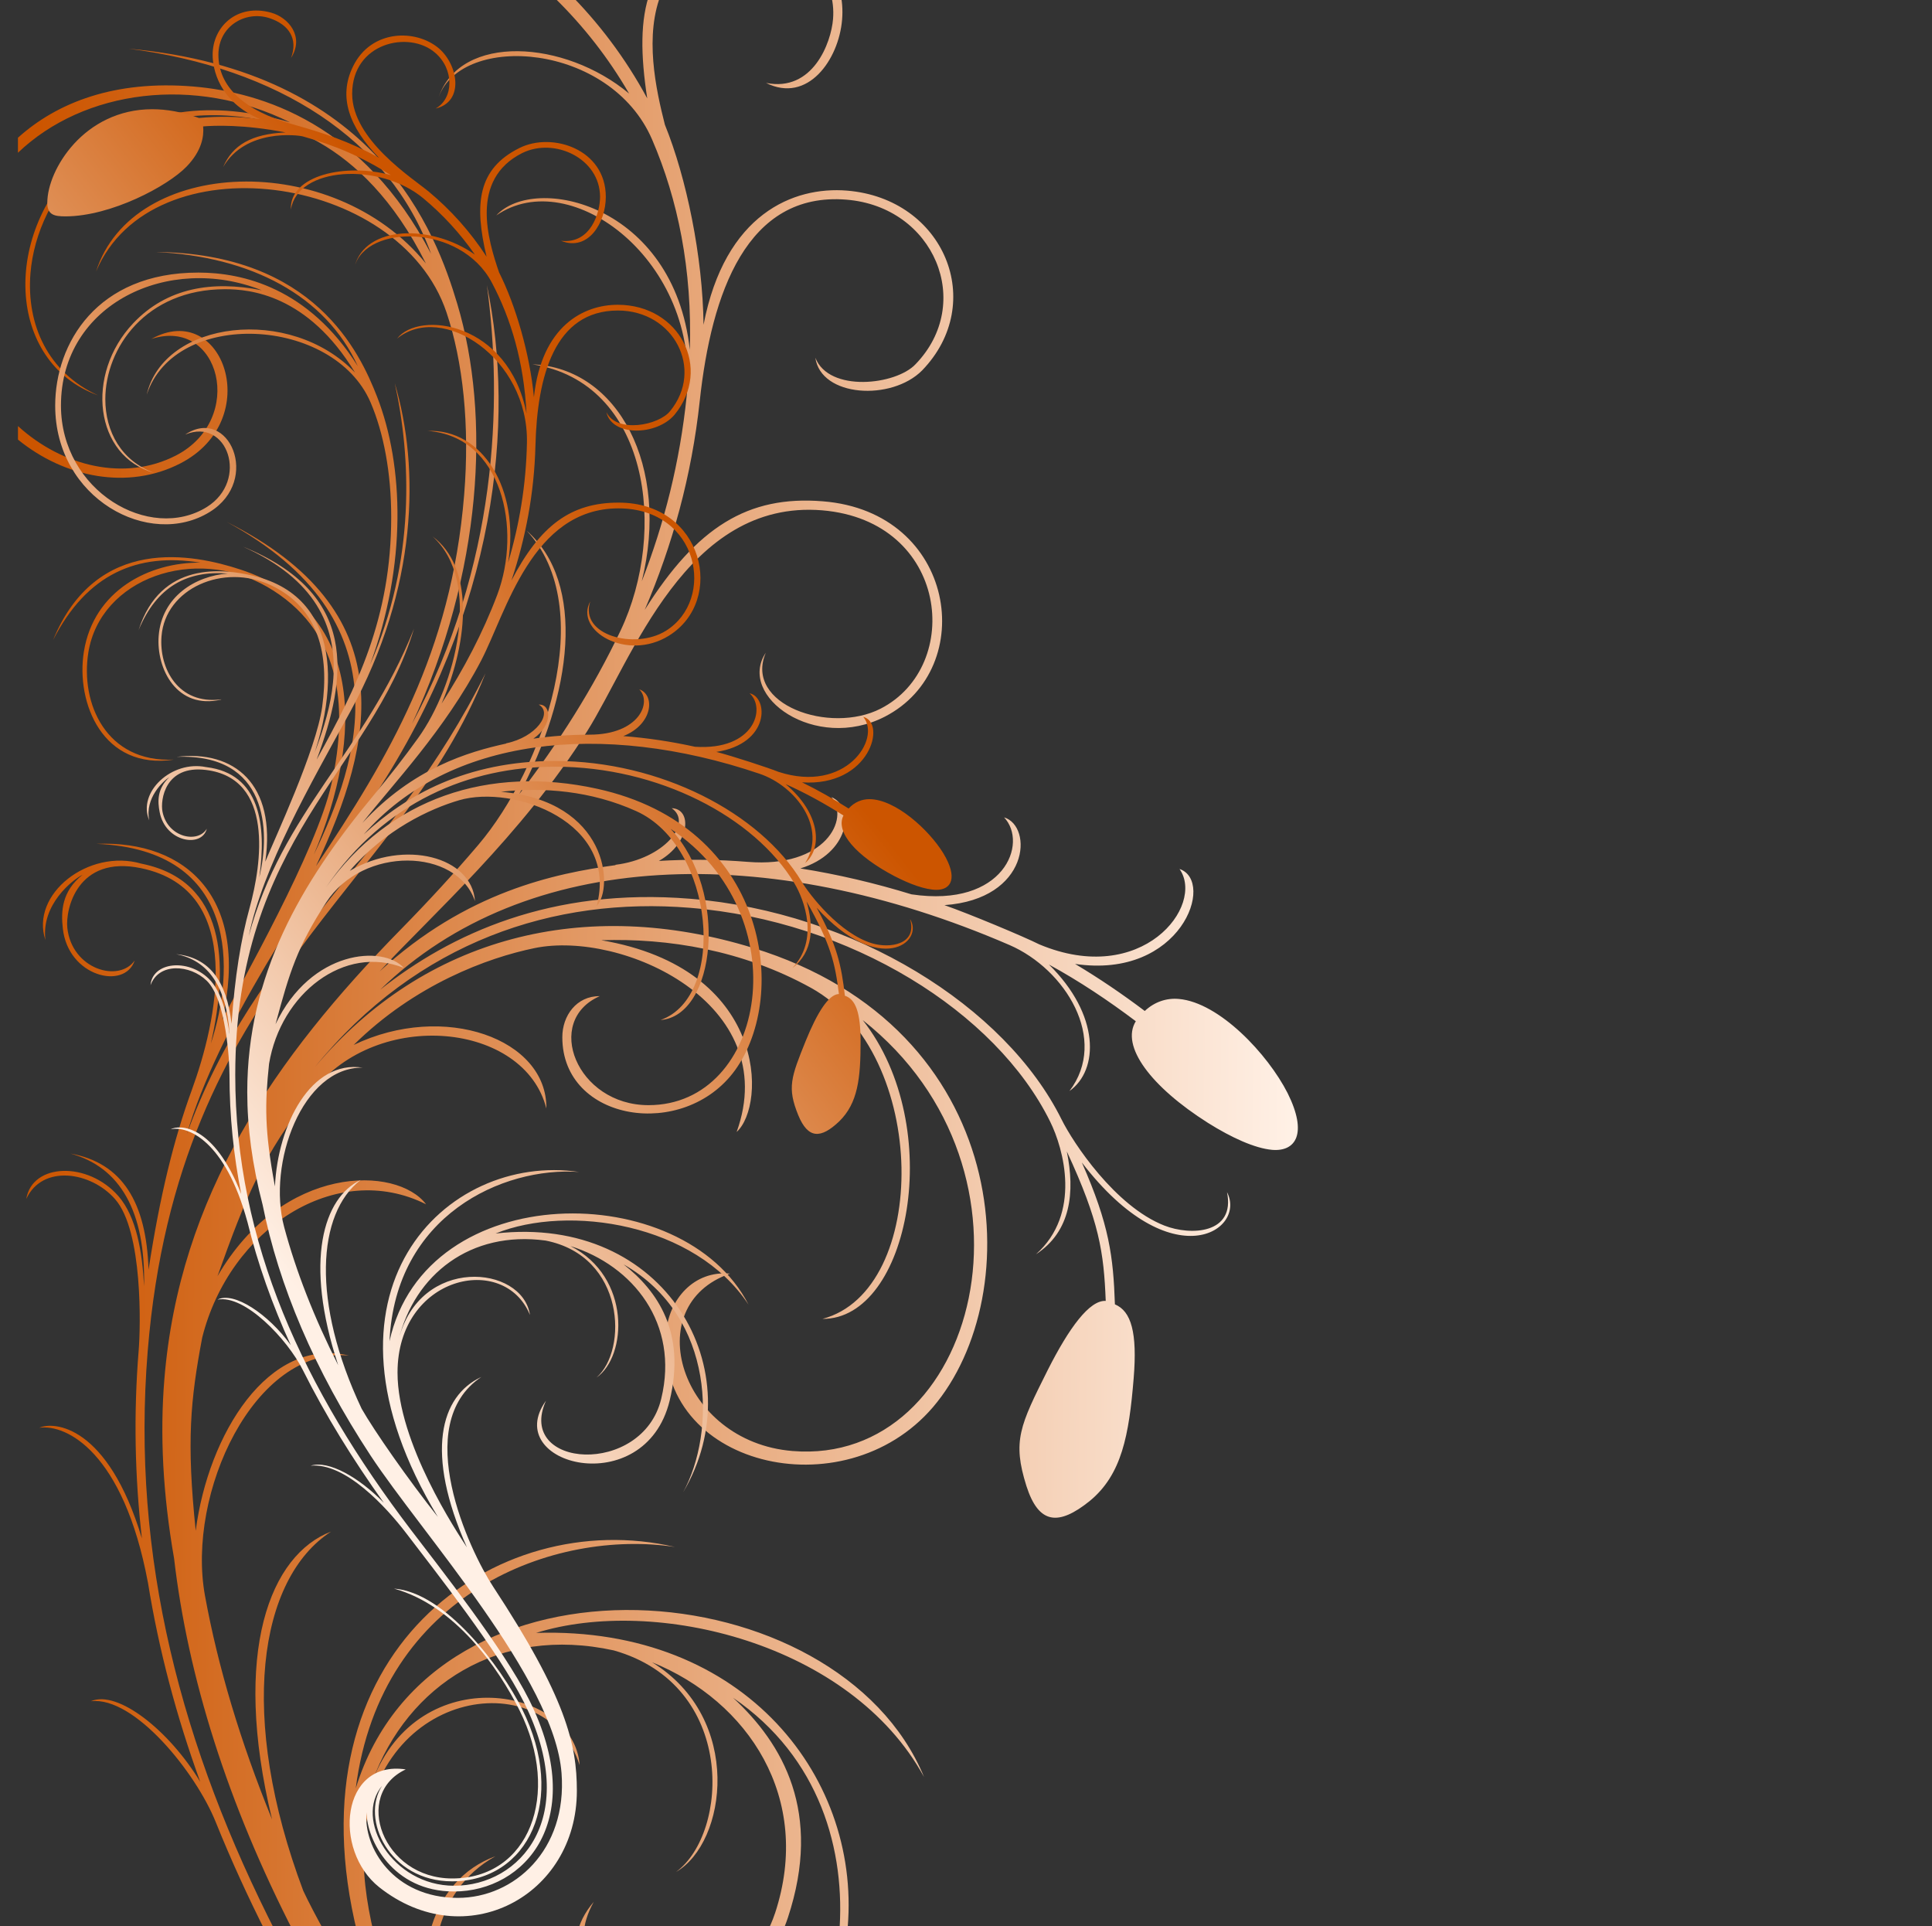 <svg width="325" height="324" viewBox="0 0 325 324" fill="none" xmlns="http://www.w3.org/2000/svg">
<rect x="0" y="0" width="325" height="324" fill="#333333" stroke="none"/>
<g clip-path="url(#clip0_11_133)">
<path d="M97.109 325.328H98.193C98.263 323.692 98.786 321.877 99.878 319.898C98.297 321.771 97.42 323.6 97.109 325.33L97.109 325.328ZM15.337 286.134C19.831 284.242 28.466 291.073 33.682 299.711C29.692 288.725 26.718 277.566 24.885 266.175L24.881 266.178C20.76 244.193 11.142 239.525 6.622 240.153C9.025 239.066 18.121 239.628 23.87 258.769C22.685 248.422 22.451 237.872 23.334 227.066C23.633 223.415 24.087 207.062 19.354 201.698C15.319 197.068 7.129 195.794 4.422 201.665C5.401 195.623 14.769 195.291 19.927 201.198C22.953 204.706 23.931 210.528 24.236 216.334C24.49 203.796 20.228 196.305 11.851 194.03C20.63 195.609 24.624 202.303 24.988 213.573C26.891 201.175 29.227 191.66 32.261 183.356C36.426 171.959 41.535 149.71 23.715 146.029C12.985 143.794 10.981 152.983 11.324 156.079C12.1 163.078 20.037 165.337 22.659 161.55C21.003 166.584 11.449 164.302 10.567 156.163C10.245 153.286 10.384 149.925 13.879 147.148C12.217 147.983 6.901 152.133 7.641 158.116C5.054 150.428 14.868 142.671 23.801 145.274C23.823 145.278 23.85 145.279 23.869 145.285C23.878 145.286 23.884 145.289 23.889 145.29C23.896 145.291 23.898 145.29 23.9 145.291V145.294C37.882 148.172 38.584 161.818 35.468 175.535C39.47 163.421 40.39 142.929 16.215 141.94C31.492 141.306 42.052 151.16 37.391 171.526C40.344 165.67 53.28 143.13 55.766 131.823C58.748 118.413 57.15 105.752 44.923 98.697C32.763 91.68 16.879 97.256 14.862 109.746C13.48 118.29 17.863 128.331 29.253 127.769C17.33 129.577 12.726 118.26 14.108 109.625C15.767 99.252 25.185 94.558 33.687 94.638C23.175 92.927 14.654 96.46 8.927 107.66C16.243 89.844 32.58 93.212 40.443 95.799C61.174 102.616 61.252 123.689 52.794 143.75C60.363 128.017 68.435 104.266 38.156 87.792C67.916 102.777 63.073 124.587 53.154 145.688C65.402 127.314 75.902 109.881 78.079 83.242C79.04 71.509 77.879 60.816 75.118 52.568C67.22 28.966 25.493 23.512 16.162 45.663C22.261 26.408 56.004 25.073 71.641 44.319C60.786 22.616 45.534 20.032 39.118 19.509C18.191 17.808 6.238 32.469 5.124 45.969C4.429 54.601 8.044 62.651 16.506 66.506C1.006 60.913 0.228 38.958 14.183 26.472C23.772 17.89 35.881 16.872 48.787 20.575C32.797 12.65 14.156 15.057 3.019 25.692V23.168C9.662 17.187 19.345 13.476 32.446 14.546C44.148 15.507 61.171 20.923 72.511 42.689C65.54 23.397 46.706 11.438 21.616 8.187C63.51 11.972 73.366 39.215 76.926 51.122C82.565 69.978 81.165 96.266 69.3 121.759C83.62 95.285 84.608 67.769 81.904 47.965C86.717 70.954 83.544 102.611 63.067 133.749C50.84 152.271 36.712 172.801 31.419 190.79C42.885 158.808 66.043 144.744 81.671 113.246C67.37 149.582 29.937 164.965 24.851 227.202C22.01 261.965 30.575 294.062 46.562 325.342H44.88C41.722 319.108 38.853 312.837 36.307 306.516C32.923 298.09 22.616 285.343 15.34 286.149L15.337 286.134ZM130.367 321.839C136.768 302.437 125.838 286.133 109.684 279.596C125.119 289.083 122.255 309.953 113.724 314.867C122.639 308.334 123.899 283.446 103.243 277.603C83.984 273.383 68.585 283.35 62.648 299.611C70.458 278.993 96.63 283.703 97.504 296.904C92.049 279.736 63.377 283.716 61.288 309.272C60.87 314.336 61.599 319.871 62.918 325.327H60.158C48.337 277.787 83.412 253.183 113.551 260.209C93.503 257.135 64.084 267.725 59.842 300.817C72.915 258.297 141.047 264 155.436 298.883L155.436 298.886C143.105 276.308 110.115 268.445 90.184 274.662C125.469 273.515 145.358 299.491 142.484 325.328H141.164C142.33 311.289 137.919 295.55 123.315 285.572C131.707 293.313 138.384 304.85 132.54 322.554C132.214 323.535 131.843 324.454 131.44 325.328H128.839C129.438 324.25 129.95 323.085 130.365 321.828L130.367 321.839ZM83.331 312.233C77.983 315.2 75.02 319.879 73.647 325.325H72.218C73.973 318.544 77.974 314.2 83.332 312.23L83.331 312.233ZM141.655 3.32C141.1 10.049 135.869 17.47 128.861 13.947C136.729 15.528 139.814 7.212 140.135 3.196C140.268 1.557 140.076 0.012 139.629 -1.413H141.302C141.662 0.037 141.798 1.613 141.656 3.32H141.655ZM111.836 20.948C115.486 29.928 118.21 43.161 118.35 54.629C121.949 35.965 133.48 31.325 142.502 32.065C158.828 33.41 166.103 50.945 155.115 62.31C149.971 67.493 138.089 66.81 137.157 60.167C139.442 66.061 150.731 64.782 154.02 61.254C163.933 50.993 157.174 34.781 142.379 33.583C125.648 32.234 119.675 49.233 117.711 67.442C116.346 80.098 113.107 91.728 108.457 102.573C117.218 88.678 125.793 83.297 138.42 84.321C160.847 86.107 164.686 112.394 148.854 120.541C137.147 126.565 123.928 117.118 128.82 109.794C125.107 118.504 139.61 123.587 148.155 119.188C162.088 112.025 159.603 87.618 138.297 85.837C115.416 83.972 106.363 110.924 98.753 123.029C87.665 140.621 72.658 153.872 63.856 163.402C78.437 149.972 93.4 146.902 103.542 145.52L103.534 145.462C111.628 144.475 116.627 138.466 112.993 135.941C116.389 136.028 116.246 141.727 110.839 144.812C115.816 144.514 120.794 144.563 125.758 144.968C138.883 146.038 142.995 137.742 139.861 134.07C143.969 135.871 142.773 143.592 134.636 146.073C140.935 147.071 147.184 148.543 153.332 150.432C168.908 152.748 173.015 141.799 168.903 137.484C173.821 138.961 173.248 151.244 158.872 152.247C163.068 153.708 172.294 157.571 174.826 158.846C192.119 166.1 202.761 152.339 198.42 146.169C204.503 148.201 198.698 164.786 180.843 162.134C184.933 164.568 188.869 167.253 192.573 170.05C194.211 168.51 196.252 167.838 198.304 168.027C205.121 168.627 213.272 177.311 216.606 183.875C219.989 190.666 217.988 193.728 214.012 193.411C211.074 193.149 207.149 191.348 203.204 188.874C193.602 182.791 188.473 175.968 191.064 171.775C186.478 168.318 181.556 165.02 176.451 162.24C185.046 170.688 184.891 179.986 179.906 183.514C186.503 174.831 179.238 163.039 169.809 158.953C129.069 141.324 88.413 142.732 63.979 166.453C75.812 157.093 92.649 149.259 116.148 151.176C143.74 153.444 169.109 169.221 178.582 188.307C180.501 192.182 187.564 202.896 195.871 206.147C200.343 207.899 207.835 207.531 206.411 200.533C209.747 206.971 197.155 215.263 181.99 195.541C186.62 206.031 187.274 211.373 187.55 219.399C190.304 220.537 191.332 224.166 190.706 231.816C189.922 241.418 188.711 248.028 183.31 252.475C178.07 256.688 174.732 256.419 172.664 249.952C170.276 242.377 171.569 239.798 176.256 230.432C179.843 223.345 183.273 218.66 186.005 218.816C185.68 210.619 184.934 205.467 179.457 193.671C180.86 200.513 180.161 207.14 174.269 210.972C181.967 204.131 178.922 193.228 176.65 188.648C167.553 170.205 143.125 154.884 116.025 152.693C93.332 150.845 70.245 158.268 52.926 179.534C71.474 157.459 98.437 150.755 126.664 159.44C170.606 172.936 173.085 217.776 156.943 236.69C141.881 254.261 110.217 246.548 112.034 224.305C112.47 218.576 116.708 213.665 122.805 214.231C107.371 219.554 114.361 242.521 133.319 244.065C164.356 246.611 177.391 197.057 145.128 171.583C159.278 189.563 152.932 221.958 138.354 221.84C156.379 217.099 156.417 177.218 136.425 166.16C124.916 159.794 112.34 157.79 101.147 158.148C129.151 162.902 128.927 185.905 123.916 190.401C131.74 168.785 104.69 156.44 89.925 159.473C81.993 161.102 69.8 165.597 59.498 175.762C74.701 168.471 92.086 174.732 91.908 186.456C88.259 171.979 63.533 169.46 52.588 183.586C44.034 194.629 41.403 201.205 36.585 214.659C47.583 195.737 66.741 196.046 71.673 202.563C56.512 194.984 38.616 206.664 34.015 224.984C32.032 235.495 31.358 242.414 32.924 257.476C35.01 241.258 45.16 224.773 58.696 228.012C42.782 226.475 31.334 251.194 34.483 268.412C36.662 280.34 40.416 292.895 45.766 306.034C38.923 277.704 45.523 261.484 55.697 257.619C43.468 265.542 40.016 288.788 51.016 318.04C51.89 319.908 53.209 322.427 54.817 325.325H49.576C38.261 303.341 31.601 282.052 29.281 262.112C27.387 251.276 26.89 241.268 27.65 231.977C30.164 201.111 46.188 177.962 67.477 156.278C72.01 151.657 76.352 146.944 80.462 142.109C91.408 129.234 100.826 102.297 88.581 89.245C98.68 98.131 96.222 116.892 87.35 133.572C93.977 124.904 99.779 115.8 104.395 106.06C112.345 89.284 109.152 64.311 89.558 61.278C104.037 61.888 112.727 78.508 107.96 97.775C111.74 88.074 114.365 77.751 115.512 66.623C117.84 44.116 96.081 27.525 83.487 36.236C89.914 29.198 113.33 34.262 116.043 58.841C116.456 45.308 114.043 33.55 109.693 23.462C102.681 7.192 77.713 5.431 73.791 16.346C77.472 5.592 94.981 6.68 105.826 15.736C102.346 9.721 98.151 4.407 93.446 -0.216C93.024 -0.631 92.579 -1.025 92.124 -1.409H95.472C100.638 3.741 105.199 9.731 108.878 16.552C107.758 9.272 107.667 3.301 109.393 -1.409H111.378C108.277 5.867 110.375 15.16 111.841 20.955L111.836 20.948ZM58.39 -1.412H58.652C58.48 -0.99 58.326 -0.556 58.217 -0.094C58.239 -0.553 58.299 -0.989 58.392 -1.412H58.39ZM29.59 76.621C41.426 70.51 36.991 53.263 25.454 57.02C37.521 50.296 44.661 70.625 30.288 77.971C21.577 82.437 10.934 80.396 3.023 73.942V71.667C10.534 78.498 21.02 81.023 29.588 76.62L29.59 76.621Z" fill="url(#paint0_linear_11_133)"/>
<path d="M37.215 117.668C29.764 119.428 26.265 112.503 26.692 106.968C27.206 100.318 32.923 96.862 38.307 96.474C31.567 95.933 26.358 98.609 23.312 105.991C27.02 94.339 37.532 95.628 42.643 96.859C58.379 100.65 57.288 118.203 50.334 133.124C53.542 124.251 65.737 102.963 40.781 91.909C60.389 99.857 58.451 113.908 53.266 127.771C60.066 115.512 65.809 103.938 65.809 86.969C65.811 79.495 64.522 72.788 62.349 67.711C56.131 53.184 29.443 51.884 24.682 66.383C27.55 53.88 48.833 51.295 59.723 62.668C51.732 49.494 41.946 48.645 37.859 48.645C24.527 48.648 17.724 58.543 17.716 67.143C17.724 72.641 20.427 77.549 25.981 79.552C15.884 76.812 14.255 62.959 22.44 54.338C28.064 48.413 35.674 47.144 44.032 48.822C28.404 42.602 10.254 51.089 10.254 68.217C10.268 82.624 25.198 91.24 34.782 85.288C41.957 80.81 38.258 70.125 31.152 73.098C38.44 68.22 44.009 80.716 35.294 86.106C25.155 92.394 9.269 83.882 9.285 68.217C9.285 57.77 16.293 45.846 33.38 45.849C40.835 45.854 51.888 48.403 60.19 61.592C54.781 49.743 42.244 43.148 26.199 42.384C52.904 42.618 60.551 59.349 63.42 66.7C67.964 78.342 68.439 95.049 62.249 111.792C69.941 94.301 69.143 76.838 66.407 64.444C70.642 78.743 70.272 98.939 58.924 119.699C52.146 132.051 44.267 145.771 41.848 157.426C47.45 136.597 61.377 126.503 69.637 105.765C62.467 129.496 39.575 141.162 39.575 180.81C39.575 209.077 51.109 233.638 69.139 257.347C73.875 263.578 84.66 277.193 89.01 285.911C99.086 306.127 88.275 318.137 76.387 318.155C66.034 318.174 61.675 309.435 61.662 304.832C61.069 310.682 66.169 319.223 77.011 319.231C86.501 319.224 95.454 311.185 94.462 298.252C93.281 282.422 70.95 257.924 62.345 244.839C52.867 230.412 46.884 216.179 44.185 202.679C42.425 195.919 41.593 189.612 41.593 183.693C41.588 164.032 50.531 148.555 62.881 133.736C65.511 130.578 68.015 127.372 70.365 124.1C76.625 115.388 81.192 97.857 72.768 90.229C79.618 95.331 79.034 107.329 74.283 118.343C78.028 112.516 81.227 106.456 83.645 100.054C87.809 89.027 84.496 73.389 71.94 72.481C81.134 72.12 87.493 82.189 85.473 94.627C87.362 88.293 88.49 81.625 88.641 74.524C88.95 60.161 74.322 50.785 66.803 56.947C70.506 52.163 85.586 54.158 88.574 69.572C88.135 60.987 86 53.671 82.725 47.511C77.447 37.578 61.556 37.751 59.639 44.861C61.412 37.865 72.549 37.65 79.88 42.822C77.366 39.195 74.436 36.048 71.221 33.366C63.88 27.24 50.032 28.018 48.931 35.263C48.68 29.401 58.289 27.398 65.749 29.456C60.772 26.318 56.335 24.449 50.976 22.953C50.111 22.711 41.315 21.602 37.536 28.099C39.122 24.407 42.298 22.529 48.038 22.276C41.007 20.911 36.088 21.107 34.173 21.26C34.324 22.899 33.974 25.34 31.387 28.02C28.221 31.302 18.697 36.371 11.039 36.395C9.153 36.391 7.956 36.17 7.956 34.1C7.969 31.254 9.51 27.406 12.471 24.168C15.428 20.942 19.87 18.368 25.619 18.37C28.023 18.37 30.648 18.826 33.478 19.845C36.708 19.539 39.919 19.567 43.756 20.043C36.805 17.101 35.77 11.566 35.77 9.214C35.77 4.463 39.909 0.537 45.616 2.13C48.46 2.921 51.272 6.089 48.964 9.744C50.141 6.567 48.663 4.146 45.317 3.048C41.324 1.748 36.748 4.347 36.739 9.214C36.739 14.566 41.031 18.61 49.25 20.91C54.371 22.343 58.712 23.773 63.727 26.528C58.731 21.351 56.87 16.317 59.378 11.188C62.414 4.933 69.936 4.834 73.829 8.135C77.063 10.912 78.158 17.111 73.278 18.259C76.354 16.544 76.423 11.627 73.195 8.869C68.788 5.063 59.249 7.18 59.242 15.776C59.234 23.522 69.42 29.976 72.149 32.252C75.8 35.295 79.099 38.938 81.853 43.178C79.737 34.309 80.342 28.38 87.394 24.889C92.872 22.156 101.912 25.072 101.909 33.117C101.906 37.403 98.98 42.369 94.363 40.501C99.423 41.096 100.945 35.675 100.941 33.117C100.934 26.618 93.246 23.054 87.827 25.754C78.973 30.217 82.116 40.447 83.951 45.81C86.725 51.305 89.133 59.538 89.815 66.788C91.127 54.791 98.184 51.261 103.931 51.264C114.332 51.273 119.842 61.993 113.478 69.752C110.49 73.297 102.936 73.478 102.003 69.322C103.753 72.934 110.831 71.542 112.73 69.14C118.472 62.136 113.357 52.225 103.931 52.23C93.274 52.239 90.374 63.304 90.073 74.929C89.864 83.008 88.416 90.535 86.034 97.637C90.86 88.392 96.007 84.545 104.051 84.542C118.336 84.515 122.124 100.952 112.527 106.924C105.43 111.34 96.577 106.044 99.294 101.157C97.395 106.861 106.836 109.329 112.015 106.105C120.461 100.853 117.626 85.536 104.052 85.508C89.476 85.508 85.141 103.03 80.951 111.083C74.846 122.787 66.034 131.947 60.957 138.432C69.489 129.181 78.799 126.466 85.146 125.068L85.138 125.032C90.208 123.99 93.061 119.93 90.631 118.519C92.784 118.398 92.989 122.012 89.726 124.244C92.861 123.798 96.014 123.573 99.175 123.573C107.537 123.573 109.71 118.111 107.537 115.949C110.23 116.877 109.872 121.824 104.851 123.814C108.888 124.12 112.92 124.729 116.907 125.607C126.883 126.27 128.916 119.129 126.091 116.611C129.28 117.292 129.552 125.094 120.507 126.471C123.238 127.179 129.277 129.147 130.944 129.824C142.263 133.522 148.285 124.265 145.218 120.584C149.174 121.556 146.357 132.351 134.922 131.594C137.636 132.923 140.265 134.419 142.754 135.998C143.711 134.939 144.967 134.409 146.276 134.422C150.62 134.45 156.228 139.525 158.677 143.507C161.17 147.629 160.061 149.67 157.529 149.675C155.656 149.661 153.079 148.723 150.455 147.362C144.063 144.008 140.465 139.954 141.887 137.167C138.807 135.216 135.521 133.384 132.147 131.888C138.023 136.79 138.406 142.682 135.434 145.172C139.159 139.337 133.952 132.249 127.774 130.15C101.081 121.096 75.427 124.084 61.192 140.355C68.197 133.821 78.445 127.996 93.415 127.997C110.993 128.009 127.863 136.684 134.844 148.273C136.259 150.626 141.282 157.042 146.708 158.671C149.628 159.549 154.35 158.93 153.087 154.575C155.531 158.477 147.991 164.373 137.375 152.675C140.848 159.075 141.538 162.421 142.128 167.486C143.929 168.064 144.768 170.307 144.768 175.181C144.768 181.298 144.343 185.542 141.155 188.636C138.058 191.572 135.931 191.574 134.287 187.588C132.385 182.918 133.069 181.219 135.551 175.051C137.454 170.381 139.383 167.239 141.12 167.197C140.489 162.027 139.752 158.805 135.676 151.623C136.917 155.881 136.818 160.11 133.288 162.838C137.805 158.113 135.314 151.37 133.639 148.589C126.929 137.387 110.678 128.952 93.415 128.963C78.959 128.964 64.734 134.853 54.874 149.204C65.469 134.278 82.186 128.645 100.498 132.684C129.003 138.958 132.891 167.206 123.654 180.007C115.032 191.903 94.595 188.655 94.595 174.486C94.574 170.838 97.002 167.511 100.889 167.556C91.398 171.72 97.01 185.892 109.086 185.892C128.859 185.902 134.544 153.871 112.81 139.416C122.694 150.063 120.354 170.891 111.123 171.568C122.284 167.638 120.245 142.398 107.023 136.432C99.41 132.997 91.348 132.377 84.283 133.182C102.25 134.745 103.298 149.314 100.36 152.418C104.194 138.335 86.437 131.918 77.251 134.599C72.316 136.04 64.833 139.512 58.839 146.476C68.082 141.078 79.407 144.143 79.902 151.572C76.843 142.599 61.066 142.28 54.871 151.784C50.029 159.213 48.704 163.51 46.352 172.273C52.331 159.732 64.471 158.939 67.93 162.808C57.944 158.795 47.223 167.109 45.26 178.94C44.549 185.692 44.479 190.107 46.25 199.557C46.731 189.186 52.301 178.231 61.034 179.582C50.884 179.431 44.919 195.663 47.802 206.397C49.798 213.833 52.823 221.585 56.888 229.622C51.092 212.049 54.43 201.444 60.668 198.473C53.34 204.118 52.358 219.006 60.832 236.948C62.987 240.72 68.592 248.762 73.666 255.164C50.72 217.291 75.053 193.802 97.41 197.127C84.564 196.217 66.495 204.435 65.523 225.595C71.596 198.014 115.004 198.109 125.913 219.44V219.442C116.942 205.79 95.658 202.516 83.367 207.479C112.061 204.199 126.914 230.733 114.927 250.988C120.373 241.017 120.458 221.542 104.897 212.674C110.609 217.14 115.431 224.096 112.648 235.6C108.477 252.67 84.129 246.381 91.843 235.605C86.705 247.026 108.088 248.434 111.236 235.261C114.283 222.653 106.524 212.899 95.963 209.596C106.22 214.803 105.488 228.158 100.344 231.708C105.648 227.113 105.157 211.299 91.783 208.668C79.113 206.955 69.752 214.396 67.051 225.369C70.548 211.185 87.893 212.731 89.15 221.177C84.81 210.595 66.872 214.592 66.872 230.872C66.863 242.744 76.968 257.867 78.542 260.26C71.467 244.377 74.046 234.815 80.974 231.609C68.969 239.612 78.998 260.862 82.95 266.872C95.21 285.511 97.04 293.4 97.04 301.214C97.04 318.943 78.27 328.888 63.791 317.436C55.938 311.203 57.354 295.978 68.253 297.621C59.262 301.83 64.352 315.956 76.061 315.965C88.954 315.975 94.487 301.917 87.393 287.682C83.899 280.66 76.627 270.062 66.272 267.208C74.937 267.84 84.294 280.394 87.828 287.471C95.477 302.817 88.826 316.443 76.061 316.447C65.449 316.456 60.624 305.912 64.278 300.372C59.552 305.956 65.918 317.175 76.384 317.189C87.484 317.206 97.81 305.743 88.144 286.342C83.885 277.797 73.106 264.158 68.367 257.935C64.909 253.396 58.038 245.976 52.259 246.536C55.296 245.571 60.43 248.543 64.565 252.773C59.33 245.453 54.738 238.024 50.924 230.407C48.341 225.251 41.162 217.716 36.598 218.601C39.345 217.172 45.163 221.049 48.909 226.247C45.816 219.5 43.357 212.592 41.609 205.479L41.606 205.48C37.861 191.781 31.533 189.323 28.705 189.954C30.17 189.142 35.955 189.028 40.582 200.844C39.297 194.358 38.604 187.694 38.604 180.809C38.604 178.484 38.045 168.112 34.773 164.962C31.979 162.24 26.732 161.856 25.322 165.712C25.628 161.837 31.54 161.144 35.109 164.616C37.206 166.679 38.126 170.314 38.619 173.972C38.131 166.024 35.046 161.504 29.628 160.496C35.266 161.043 38.139 165.073 38.952 172.186C39.514 164.242 40.501 158.1 41.991 152.69C44.038 145.263 46.119 130.92 34.652 129.509C27.746 128.649 26.953 134.567 27.331 136.508C28.184 140.897 33.323 141.918 34.787 139.385C33.999 142.656 27.835 141.705 26.856 136.6C26.504 134.796 26.418 132.663 28.485 130.725C27.478 131.339 24.327 134.239 25.105 137.988C23.071 133.256 28.88 127.841 34.667 129.027C34.682 129.028 34.698 129.028 34.712 129.03C34.717 129.031 34.721 129.032 34.725 129.032C34.728 129.033 34.73 129.032 34.731 129.033V129.035C43.728 130.135 44.878 138.734 43.616 147.574C45.521 139.702 45.044 126.687 29.694 127.308C39.33 126.12 46.521 131.811 44.626 144.939C46.191 141.081 53.211 126.15 54.199 118.867C55.393 110.227 53.726 102.297 45.625 98.463C37.567 94.65 27.803 98.999 27.173 107.006C26.726 112.449 30.018 118.578 37.196 117.636L37.215 117.668Z" fill="url(#paint1_linear_11_133)"/>
</g>
<defs>
<linearGradient id="paint0_linear_11_133" x1="5.102" y1="161.058" x2="217.143" y2="163.236" gradientUnits="userSpaceOnUse">
<stop stop-color="#CC5500"/>
<stop offset="1" stop-color="#FFF0E5"/>
</linearGradient>
<linearGradient id="paint1_linear_11_133" x1="126.547" y1="111.904" x2="27.912" y2="188.933" gradientUnits="userSpaceOnUse">
<stop stop-color="#CC5500"/>
<stop offset="1" stop-color="#FFF0E5"/>
</linearGradient>
<clipPath id="clip0_11_133">
<rect width="325" height="324" fill="white" transform="matrix(-1 0 0 1 325 0)"/>
</clipPath>
</defs>
</svg>
